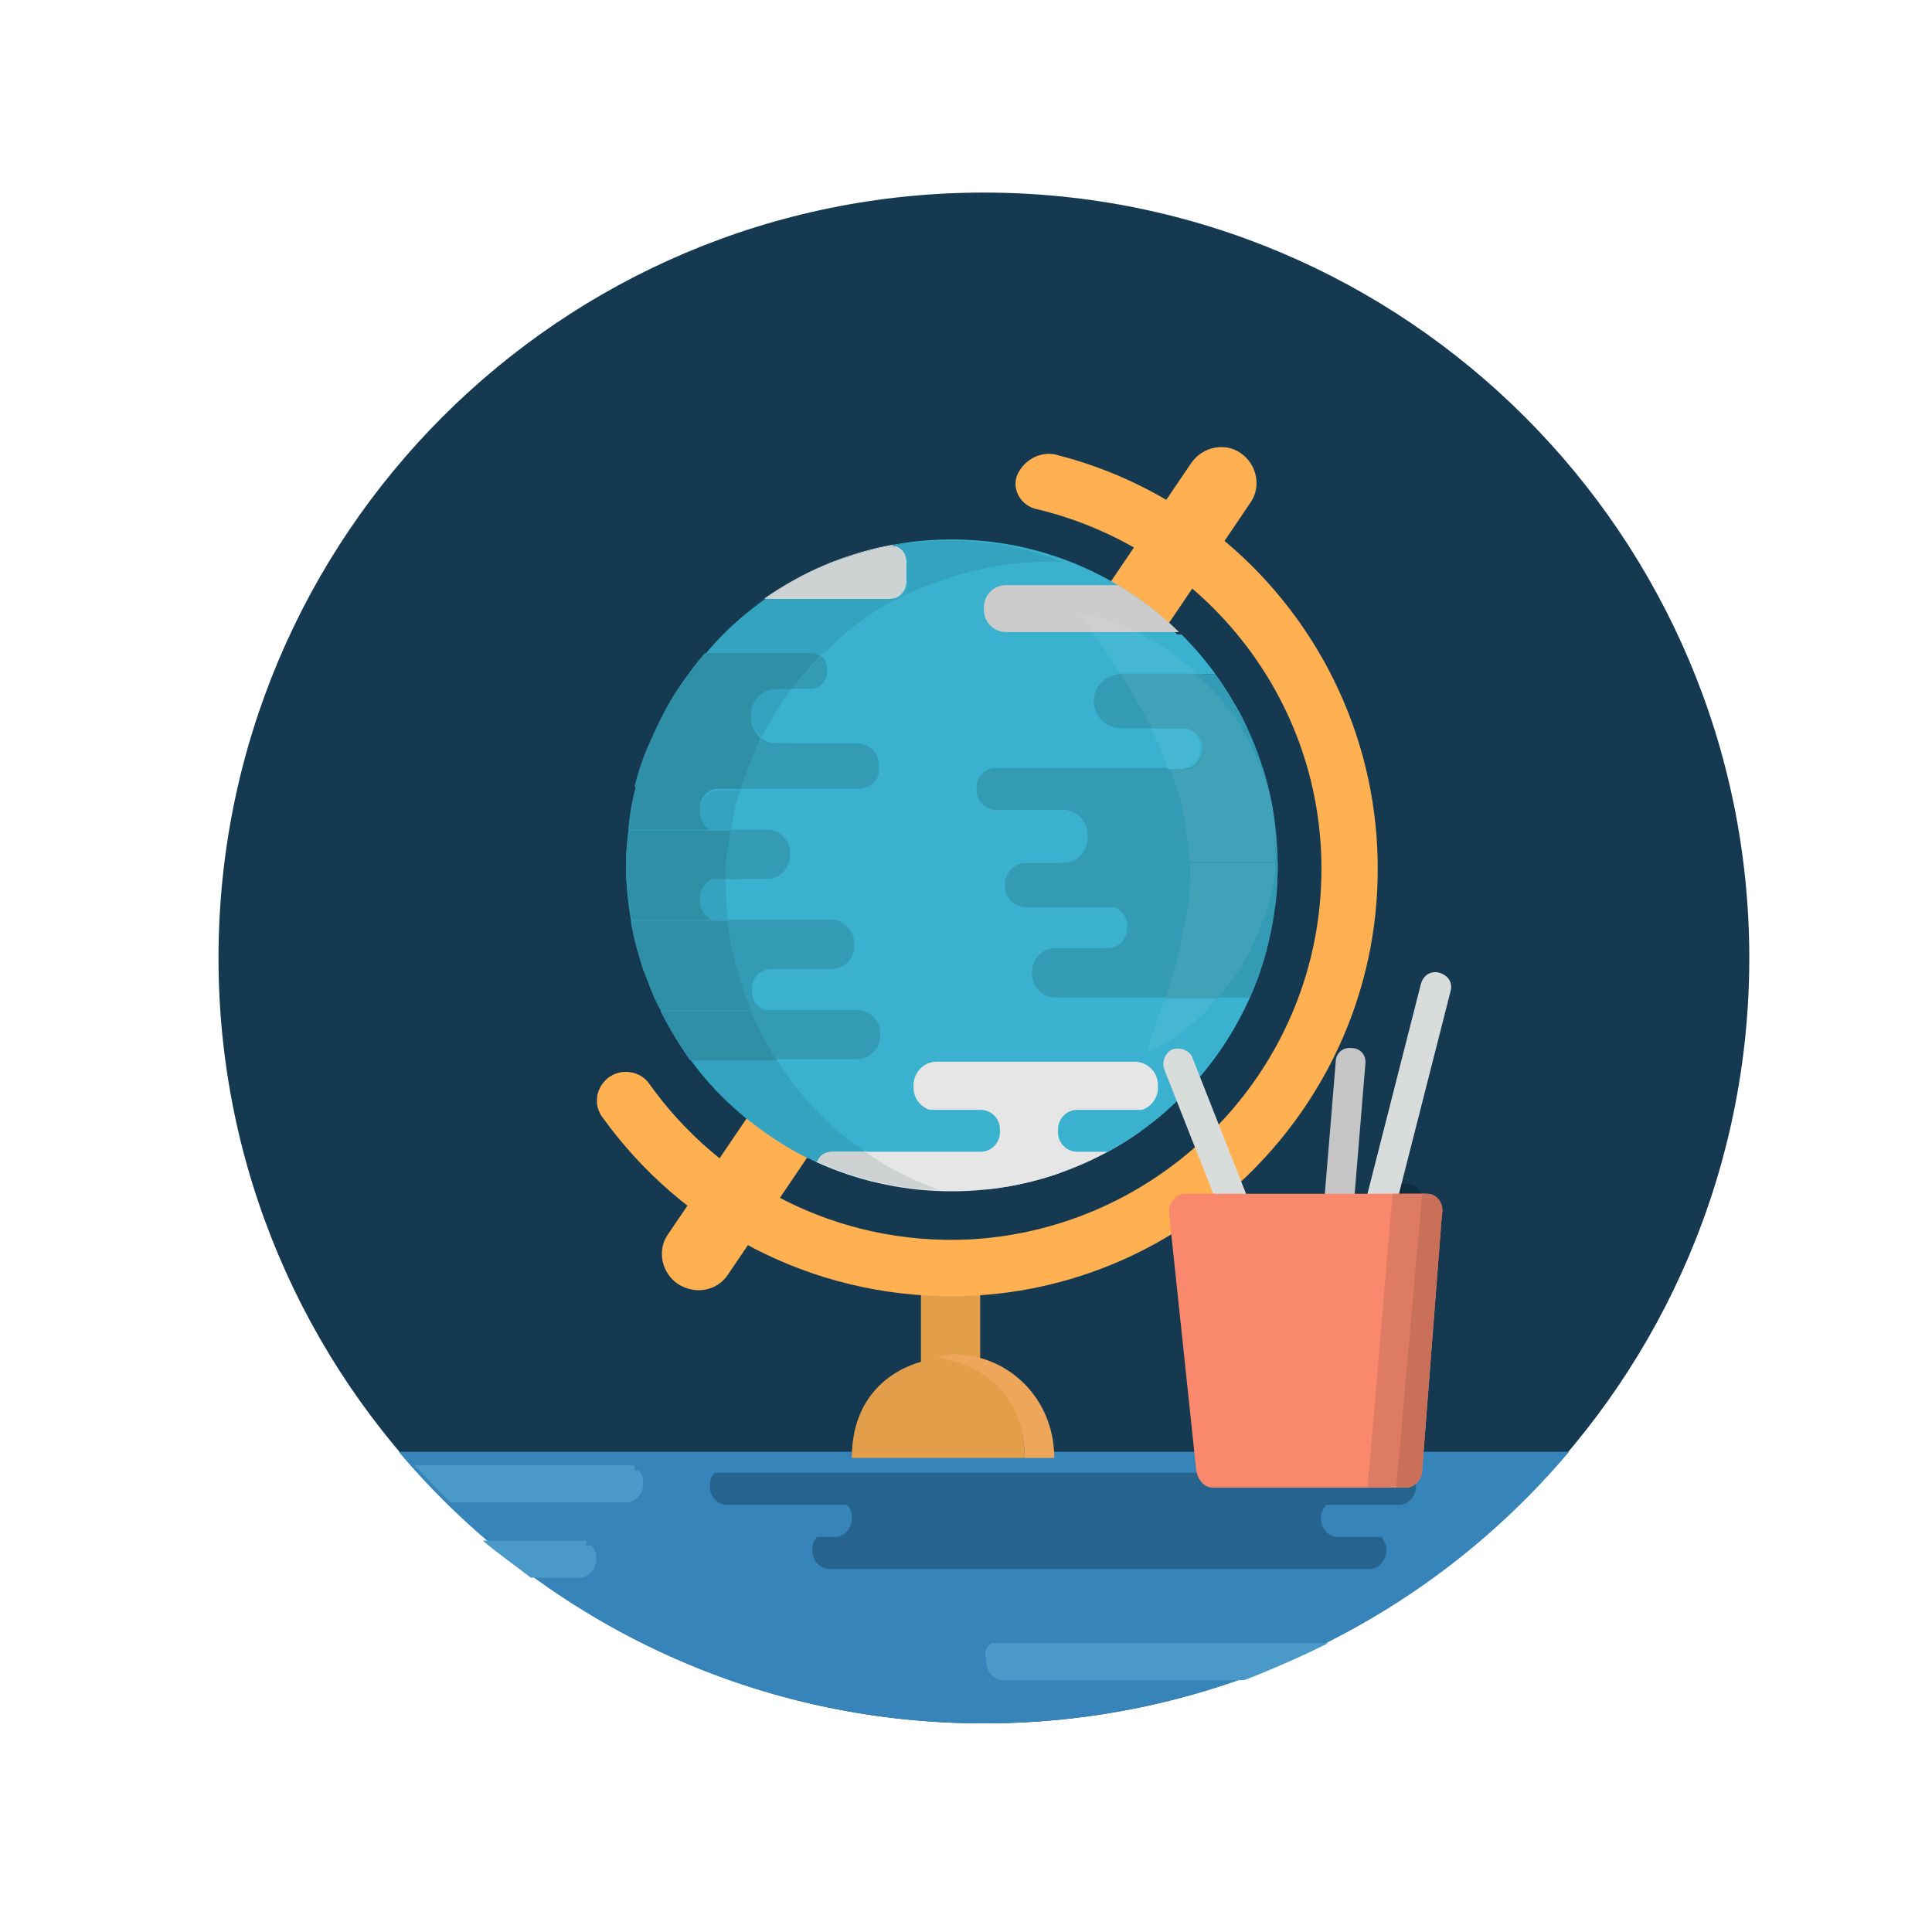 <svg xmlns="http://www.w3.org/2000/svg" xmlns:xlink="http://www.w3.org/1999/xlink" viewBox="0 0 156.5 156.5"><path fill-rule="evenodd" clip-rule="evenodd" fill="#153951" d="M79.7 15.6c34.2 0 62 27.8 62 62s-27.8 62-62 62-62-27.8-62-62 27.7-62 62-62"/><path fill-rule="evenodd" clip-rule="evenodd" fill="#3784BA" d="M127.1 117.6c-11.4 13.5-28.4 22-47.4 22s-36-8.5-47.4-22h94.8"/><path fill-rule="evenodd" clip-rule="evenodd" fill="#26648E" d="M58.2 119.3H57.9c-.3.3-.4.6-.4 1v.1c0 .8.6 1.5 1.4 1.5H68.6c.3.3.4.6.4 1v.1c0 .8-.6 1.5-1.4 1.5H66.2c-.3.3-.4.6-.4 1v.1c0 .8.6 1.5 1.4 1.5h43.7c.8 0 1.4-.7 1.4-1.5v-.1c0-.4-.2-.7-.4-1h-3.5c-.8 0-1.4-.7-1.4-1.5v-.1c0-.4.2-.7.4-1h5.9c.8 0 1.4-.7 1.4-1.5v-.1c0-.4-.2-.7-.4-1H58.2"/><path fill-rule="evenodd" clip-rule="evenodd" fill="#4B99C9" d="M47.5 125.2h.4c.3.3.4.6.4 1v.1c0 .8-.6 1.5-1.4 1.5H43c-1.3-1-2.7-2-3.9-3h8.4zM80.2 133.2l.1-.1h27.3c-2.2 1.1-4.5 2.1-6.8 3H81.3c-.8 0-1.4-.7-1.4-1.5v-.1c-.2-.7 0-1.1.3-1.3zM51.4 119.1H51.7c.3.3.4.6.4 1v.1c0 .8-.6 1.5-1.4 1.5H36.5c-1-1-2-2-2.9-3h17.8z"/><path fill="#E39E4A" d="M74.6 102.2h4.8v11.9h-4.8z"/><path fill="#FFB051" d="M54.9 104c-1.3-.9-1.7-2.7-.8-4l42.4-62.5c.9-1.3 2.7-1.7 4-.8 1.3.9 1.7 2.7.8 4L59 103.2c-.9 1.4-2.7 1.7-4.1.8"/><path fill="#FFB051" d="M82.6 38.1c-.8 1.2-.1 2.7 1.2 3.1 13.8 3.2 24 15.9 23.2 30.8-.8 15.3-13.2 27.6-28.5 28.4-10.7.5-20.2-4.6-25.9-12.6-.9-1.3-2.9-1.3-3.8 0-.6.8-.6 1.9 0 2.7 6.4 8.9 16.8 14.6 28.6 14.5 18.7-.2 34-15.5 34.2-34.2.2-16.2-10.8-30-25.8-33.9-1.2-.4-2.5.1-3.2 1.2"/><path fill="#EDA65A" d="M77.2 109.7c-.4 0-1.1.2-1.5.3 4 .6 7.3 3.3 7.3 8.1h2.4c0-4.8-3.7-8.4-8.2-8.4z"/><path fill="#E39E4A" d="M76 110c-4 .6-7 3.3-7 8.1h14c0-4.8-3-7.5-7-8.1z"/><defs><path id="a" d="M103.5 70.1c0 14.6-11.8 26.4-26.4 26.4S50.7 84.7 50.7 70.1c0-14.6 11.8-26.4 26.4-26.4s26.4 11.9 26.4 26.4"/></defs><clipPath id="b"><use xlink:href="#a" overflow="visible"/></clipPath><path clip-path="url(#b)" fill="#3AB2CF" d="M71.8 81.9l-18.1 3.2 6.3 9.1 14 2 34.9-6.2-2.7-12-34.4 3.9"/><path clip-path="url(#b)" fill="#3AB2CF" d="M100.5 65.9c0 12.7-10.3 23-23 23s-23-10.3-23-23 10.3-23 23-23 23 10.3 23 23"/><path clip-path="url(#b)" fill="#349BB5" d="M89.7 77.9l-4-6.2v-2.5l.5-4.7 7.8-3.7 3.3-3.7h11.3l5.6 17.6-3.2 5.6-18.8-1.7-2.5-.7M63.7 53.7l-16.5 1.8-1.9 21.8 5.5 7.5H64l3-8.5-7.7-3.1 1-3.6-1.4-3.5 5.1-5.2-.3-7.2"/><path clip-path="url(#b)" fill="#3AB2CF" d="M77 52.9H52.2c-.8 0-1.4-.6-1.4-1.4v-1.6c0-.8.6-1.4 1.4-1.4H77c.8 0 1.4.6 1.4 1.4v1.6c0 .8-.7 1.4-1.4 1.4"/><path clip-path="url(#b)" fill="#E6E6E6" d="M72.1 48.5H56c-.8 0-1.4-.6-1.4-1.4v-1.6c0-.8.6-1.4 1.4-1.4h16c.8 0 1.4.6 1.4 1.4v1.6c0 .8-.6 1.4-1.3 1.4"/><path clip-path="url(#b)" fill="#3AB2CF" d="M77.6 60.2H62.9c-1.1 0-2-.9-2-2v-.3c0-1.1.9-2 2-2h14.7c1.1 0 2 .9 2 2v.3c.1 1.1-.8 2-2 2M67.3 67.3h-9c-.9 0-1.6-.7-1.6-1.6v-.2c0-.9.7-1.6 1.6-1.6h9c.9 0 1.6.7 1.6 1.6v.2c-.1.9-.8 1.6-1.6 1.6M67.3 74.6h-9c-.9 0-1.6-.7-1.6-1.6v-.2c0-.9.7-1.6 1.6-1.6h9c.9 0 1.6.7 1.6 1.6v.2c-.1.9-.8 1.6-1.6 1.6M71.5 81.9h-9c-.9 0-1.6-.7-1.6-1.6v-.2c0-.9.7-1.6 1.6-1.6h9c.9 0 1.6.7 1.6 1.6v.2c-.1.9-.8 1.6-1.6 1.6M89.7 76.8h-9c-.9 0-1.6-.7-1.6-1.6V75c0-.9.7-1.6 1.6-1.6h9c.9 0 1.6.7 1.6 1.6v.2c0 .9-.7 1.6-1.6 1.6zM86.1 69.9H74.5c-1.1 0-2-.9-2-2v-.3c0-1.1.9-2 2-2h11.6c1.1 0 2 .9 2 2v.3c0 1.1-.9 2-2 2zM95.8 62.3h-9c-.9 0-1.6-.7-1.6-1.6v-.2c0-.9.7-1.6 1.6-1.6h9c.9 0 1.6.7 1.6 1.6v.2c-.1.9-.7 1.6-1.6 1.6M99.7 54.6H77c-.6 0-1-.5-1-1v-1.2c0-.6.5-1 1-1h22.7c.6 0 1 .5 1 1v1.2c0 .5-.4 1-1 1"/><path clip-path="url(#b)" fill="#349BB5" d="M65.6 55.8H52.2c-.8 0-1.4-.6-1.4-1.4v-.2c0-.8.6-1.4 1.4-1.4h13.4c.8 0 1.4.6 1.4 1.4v.2c0 .8-.6 1.4-1.4 1.4M69.5 63.9H52.3c-1 0-1.8-.8-1.8-1.8V62c0-1 .8-1.8 1.8-1.8h17.1c1 0 1.8.8 1.8 1.8v.2c.1 1-.7 1.7-1.7 1.7"/><path clip-path="url(#b)" fill="#CCC" d="M98.6 51.2H81.5c-1 0-1.8-.8-1.8-1.8v-.2c0-1 .8-1.8 1.8-1.8h17.1c1 0 1.8.8 1.8 1.8v.2c0 1-.8 1.8-1.8 1.8"/><path clip-path="url(#b)" fill="#349BB5" d="M110.7 59H90.8c-1.2 0-2.2-1-2.2-2.2 0-1.2 1-2.2 2.2-2.2h19.9c1.2 0 2.2 1 2.2 2.2 0 1.2-1 2.2-2.2 2.2M49 71.2h13.1c1 0 1.9-.8 1.9-1.9v-.2c0-1-.8-1.9-1.9-1.9H49c-1 0-1.9.8-1.9 1.9v.2c.1 1.1.9 1.9 1.9 1.9M67.3 78.5h-16c-1 0-1.9-.8-1.9-1.9v-.2c0-1 .8-1.9 1.9-1.9h16c1 0 1.9.8 1.9 1.9v.2c0 1.1-.8 1.9-1.9 1.9"/><path clip-path="url(#b)" fill="#E6E6E6" d="M91.9 90h-16c-1 0-1.9-.8-1.9-1.9v-.2c0-1 .8-1.9 1.9-1.9h16c1 0 1.9.8 1.9 1.9v.2c0 1-.8 1.9-1.9 1.9zM84.6 97.3H67.3c-.7 0-1.3-.6-1.3-1.3v-1.5c0-.7.6-1.3 1.3-1.3h17.3c.7 0 1.3.6 1.3 1.3V96c-.1.7-.6 1.3-1.3 1.3"/><path clip-path="url(#b)" fill="#349BB5" d="M69.4 85.8h-16c-1 0-1.9-.8-1.9-1.9v-.2c0-1 .8-1.9 1.9-1.9h16c1 0 1.9.8 1.9 1.9v.3c0 1-.9 1.8-1.9 1.8M107 65.6H80.7c-.9 0-1.6-.7-1.6-1.6v-.2c0-.9.7-1.6 1.6-1.6H107c.9 0 1.6.7 1.6 1.6v.2c0 .9-.7 1.6-1.6 1.6M105.5 73.5H83.1c-.9 0-1.7-.8-1.7-1.7v-.2c0-.9.8-1.7 1.7-1.7h22.4c.9 0 1.7.8 1.7 1.7v.2c0 .9-.8 1.7-1.7 1.7M106.7 80.8H85.5c-1 0-1.9-.8-1.9-1.9v-.2c0-1 .8-1.9 1.9-1.9h21.2c1 0 1.9.8 1.9 1.9v.2c0 1.1-.9 1.9-1.9 1.9"/><path clip-path="url(#b)" fill="#E6E6E6" d="M76 94.9l3.1-6L90.5 90l5.6 4.9-7.1 4.6"/><path clip-path="url(#b)" fill="#3AB2CF" d="M96.3 93.3h-9c-.9 0-1.6-.7-1.6-1.6v-.2c0-.9.7-1.6 1.6-1.6h9c.9 0 1.6.7 1.6 1.6v.2c-.1.9-.8 1.6-1.6 1.6zM79.4 93.3h-9c-.9 0-1.6-.7-1.6-1.6v-.2c0-.9.7-1.6 1.6-1.6h9c.9 0 1.6.7 1.6 1.6v.2c0 .9-.7 1.6-1.6 1.6"/><path fill="#13374E" d="M65.4 93.8c.1 0 .2.1.3.1-.1-.1-.2-.1-.3-.1M73.5 44c-2.1.3-4.3.8-6.4 1.7-13.5 5.4-20 20.8-14.6 34.2 1.8 4.4 4.5 8 8 10.7-1.7-1.4-3.2-3-4.6-4.8-.9-1.2-1.7-2.6-2.4-4-.5-1.1-1-2.2-1.4-3.3-.4-1.3-.8-2.6-1-4-.2-1.1-.3-2.2-.4-3.3v-1.1c0-1 .1-1.9.2-2.8.1-1.2.3-2.4.6-3.5.3-1.2.7-2.4 1.2-3.5.6-1.5 1.4-3 2.3-4.4.7-1 1.4-2 2.2-2.9 1.4-1.6 3-3.1 4.8-4.4h.5-.5c3-2.1 6.5-3.6 10.3-4.3.4-.2.8-.2 1.2-.3"/><path fill="#E5A14E" d="M60.5 90.6c1.5 1.3 3.2 2.3 4.9 3.2-1.8-.9-3.4-2-4.9-3.2"/><path fill="#34A3BF" d="M62.9 85.8h-7c1.3 1.8 2.8 3.4 4.6 4.8 1.5 1.2 3.1 2.3 4.9 3.2.1 0 .2.1.3.1.2.1.3.2.5.2.2-.5.6-.8 1.2-.8h2.7s-.1 0-.1-.1c-.4-.1-.7-.3-.9-.6-2.4-1.8-4.5-4.1-6.2-6.8M66.7 52.9h-1.1c.3 0 .6.1.8.3l.3-.3m10.2-9.1c-1.1 0-2.3.1-3.4.2-.4.1-.8.1-1.2.2.7.1 1.2.7 1.2 1.4v1.6c0 .8-.6 1.4-1.4 1.4h-9.6 10.1c.9-.5 1.7-.9 2.7-1.2 3.2-1.3 6.5-1.9 9.8-1.9h.9c-2.9-1.2-6-1.7-9.1-1.7"/><path fill="#2F8FA7" d="M59.7 78.5h-7.6c.4 1.1.8 2.3 1.4 3.3h7.3c0-.1-.1-.2-.1-.3-.4-1-.7-2-1-3m-.9-7.3h-8c0 1.1.2 2.2.4 3.3H58.3c-.9 0-1.6-.7-1.6-1.6v-.2c0-.9.7-1.6 1.6-1.6h.5v.1m-7.3-7.5c-.3 1.2-.5 2.3-.6 3.5h7.4c-.9 0-1.6-.7-1.6-1.6v-.2c0-.9.7-1.6 1.6-1.6H60h-7.6c-.4.1-.6.1-.9-.1m12.3-7.9h-8.9c-.9 1.4-1.6 2.8-2.3 4.4h8.8c.1-.2.1-.3.2-.4-.5-.4-.8-1-.8-1.6v-.3c0-1.1.9-2 2-2h1"/><path fill="#34A3BF" d="M72.6 48.5H62c-1.8 1.3-3.4 2.7-4.8 4.4h9.6c1.6-1.7 3.6-3.2 5.8-4.4"/><path fill="#CFD2D3" d="M72.2 44.2c-3.8.7-7.3 2.2-10.3 4.3H72c.8 0 1.4-.6 1.4-1.4v-1.6c0-.6-.5-1.2-1.2-1.3"/><path fill="#34A3BF" d="M64.1 55.8h-1.2c-1.1 0-2 .9-2 2v.3c0 .6.3 1.2.8 1.6.7-1.3 1.5-2.6 2.4-3.9M60 64h-1.7c-.9 0-1.6.7-1.6 1.6v.2c0 .9.7 1.6 1.6 1.6h.9c.2-1.3.4-2.4.8-3.4M58.8 71.2h-.5c-.9 0-1.6.7-1.6 1.6v.2c0 .9.7 1.6 1.6 1.6h.7c-.2-1.1-.2-2.2-.2-3.4"/><path fill="#2F8FA7" d="M65.6 52.9h-8.5c-.8.9-1.5 1.9-2.2 2.9H64.1c.7-.9 1.5-1.8 2.3-2.7-.2-.1-.5-.2-.8-.2M61.4 60.2h-8.8c-.5 1.1-.9 2.3-1.2 3.5.2.1.5.2.8.2H60c.4-1.2.9-2.5 1.4-3.7M59.2 67.3h-8.3c-.1.9-.2 1.9-.2 2.8v1.1h8c.1-1.3.2-2.6.5-3.9M58.9 74.6H51.1c.2 1.4.6 2.7 1 4h7.6c-.4-1.4-.6-2.7-.8-4"/><path fill="#CFD2D3" d="M70.1 93.3h-2.7c-.5 0-1 .3-1.2.8 3.1 1.4 6.4 2.2 9.9 2.3-2.2-.8-4.2-1.8-6-3.1"/><path fill="#2F8FA7" d="M60.8 81.9h-7.3c.7 1.4 1.5 2.7 2.4 4h7c-.8-1.3-1.5-2.6-2.1-4"/><path fill="#34A3BF" d="M69.1 92.6c.2.3.5.5.9.6l-.9-.6"/><path fill="#46B7D2" d="M98.6 80.8H95c-.3.4-.7.8-1 1.1-.2.5-.3 1-.5 1.4-.2.6-.3 1-.4 1.3-.1.4-.1.6-.1.6s.2-.1.5-.2c.3-.2.7-.4 1.2-.7.5-.3 1.1-.8 1.8-1.3.3-.3.7-.6 1-.9.3-.4.7-.8 1.1-1.3 0 .1 0 .1 0 0"/><path fill="#46B7D2" d="M95 80.8h-.6c-.1.2-.1.4-.2.5-.1.2-.1.4-.2.6.3-.3.7-.7 1-1.1"/><path fill="#40A1B9" d="M102.7 73.5h-6.5c-.1.9-.3 1.7-.5 2.5 0 .3-.1.5-.2.8h5.8c.4-.7.7-1.5 1-2.3.2-.3.3-.7.4-1m.4-7.9h-7.3c.1.4.2.8.2 1.1.1 1 .3 2.1.3 3.1h6.9c.2-1.3.1-2.8-.1-4.2m-2.6-6.6h-4.9.2c.9 0 1.6.7 1.6 1.6v.2c0 .9-.7 1.6-1.6 1.6h6.4c-.1-.4-.3-.8-.5-1.2-.4-.8-.7-1.6-1.2-2.2"/><path fill="#46B7D2" d="M95.8 59h-2.6c.3.6.6 1.1.8 1.7l.6 1.5v.1h1c.9 0 1.6-.7 1.6-1.6v-.2c.1-.8-.5-1.5-1.4-1.5M92 51.2h-3.5s0 .1.1.1c.5.8 1.3 1.9 2.1 3.2H96.9l-.1-.1c-.9-.8-1.9-1.5-2.7-2.1-.7-.4-1.4-.8-2.1-1.1"/><path fill="#CFCFCF" d="M87.5 49.7s.4.5 1 1.5H92c-1-.5-1.9-.8-2.6-1.1-1.1-.3-1.9-.4-1.9-.4"/><path fill="#40A1B9" d="M96.9 54.6h-6.1-.1c.2.2.3.5.5.7.7 1.1 1.4 2.4 2.1 3.7h7.3c-.3-.6-.7-1.1-1.1-1.6-.8-1.1-1.7-2-2.6-2.8M102.2 62.3h-7.4c.1.2.2.4.2.6.1.3.2.5.3.8.2.6.4 1.3.5 1.9h7.3v-.1c-.3-1.1-.5-2.2-.9-3.2M103.3 69.9h-6.9c0 1 0 2.1-.1 3.1 0 .2 0 .3-.1.5h6.5c.1-.4.2-.7.3-1.1.1-.7.3-1.5.3-2.2v-.3M101.4 76.8h-5.8c-.1.2-.1.4-.2.7-.1.5-.2.9-.4 1.4-.2.7-.4 1.4-.6 2h4.2c.3-.4.6-.8 1-1.2.3-.5.7-1 1-1.5.3-.5.5-.9.8-1.4"/><path fill="#112E41" d="M114.8 79.2l-5.4 21.2 5.4-21.2M98.7 97.4l3.2 8.2-3.2-8.2m-3.3-8.3l1.5 3.7-1.5-3.7"/><path fill="#CC8D41" d="M96.9 92.9l1.8 4.5-1.8-4.5"/><path fill="#2E8EA6" d="M93.9 85.3l1.5 3.8-1.5-3.8"/><path fill="#112E41" d="M107.7 86.4l-1.7 20.7 1.7-20.7"/><path fill="#CC8D41" d="M107.8 85.3l-.1 1.1.1-1.1"/><path fill="#112E41" d="M113.7 95.9h-2.5l-1.8 21.7h2.4l1.9-21.7"/><path fill="#2C6A95" d="M111.8 117.6h-2.4l-.2 1.7h2.5l.1-1.7"/><path fill="#1E5072" d="M111.7 119.3h-2.5v.4h2.4l.1-.4"/><path fill="#112E41" d="M114 95.9h-.4l-1.9 21.7h2l1.5-20.1c.2-.8-.4-1.6-1.2-1.6"/><path fill="#2C6A95" d="M113.8 117.6h-2l-.1 1.7h1.6c.3-.3.5-.7.5-1.1v-.6"/><path fill="#1E5072" d="M113.3 119.3h-1.6v.3h.8c.3.1.5-.1.8-.3"/><path fill="#D8DCDB" d="M112.1 101.5l5.4-21.2c.2-.7-.2-1.3-.9-1.5-.7-.2-1.3.2-1.5.9l-5.4 21.2c-.2.7.2 1.3.9 1.5.7.2 1.4-.2 1.5-.9M104.6 106l-8-20.3c-.2-.6-1-.9-1.6-.7-.6.2-.9 1-.7 1.6l8 20.3c.2.6 1 .9 1.6.7.7-.3 1-1 .7-1.6"/><path fill="#C6C6C6" d="M108.8 108l1.8-21.8c.1-.7-.4-1.3-1.1-1.3-.7-.1-1.3.4-1.3 1.1l-1.8 21.8c-.1.7.4 1.3 1.1 1.3.7 0 1.3-.5 1.3-1.1"/><path fill="#F9886C" d="M96 96.7c-.8 0-1.4.8-1.3 1.6l2.2 20.8c.1.7.6 1.4 1.3 1.4h12.6l2.1-23.8H96z"/><path fill="#F9886C" d="M112.8 96.7l-2 23.8h2.4l2.1-23.8"/><path fill="#F9886C" d="M115.6 96.7h-.4l-2.1 23.8h.8c.7 0 1.3-.7 1.3-1.4l1.6-20.7c.2-.9-.4-1.7-1.2-1.7z"/><path fill="#DE7B63" d="M112.8 96.7l-2 23.8h2.4l2.1-23.8"/><path fill="#CA7059" d="M115.6 96.7h-.4l-2.1 23.8h.8c.7 0 1.3-.7 1.3-1.4l1.6-20.7c.2-.9-.4-1.7-1.2-1.7z"/></svg>